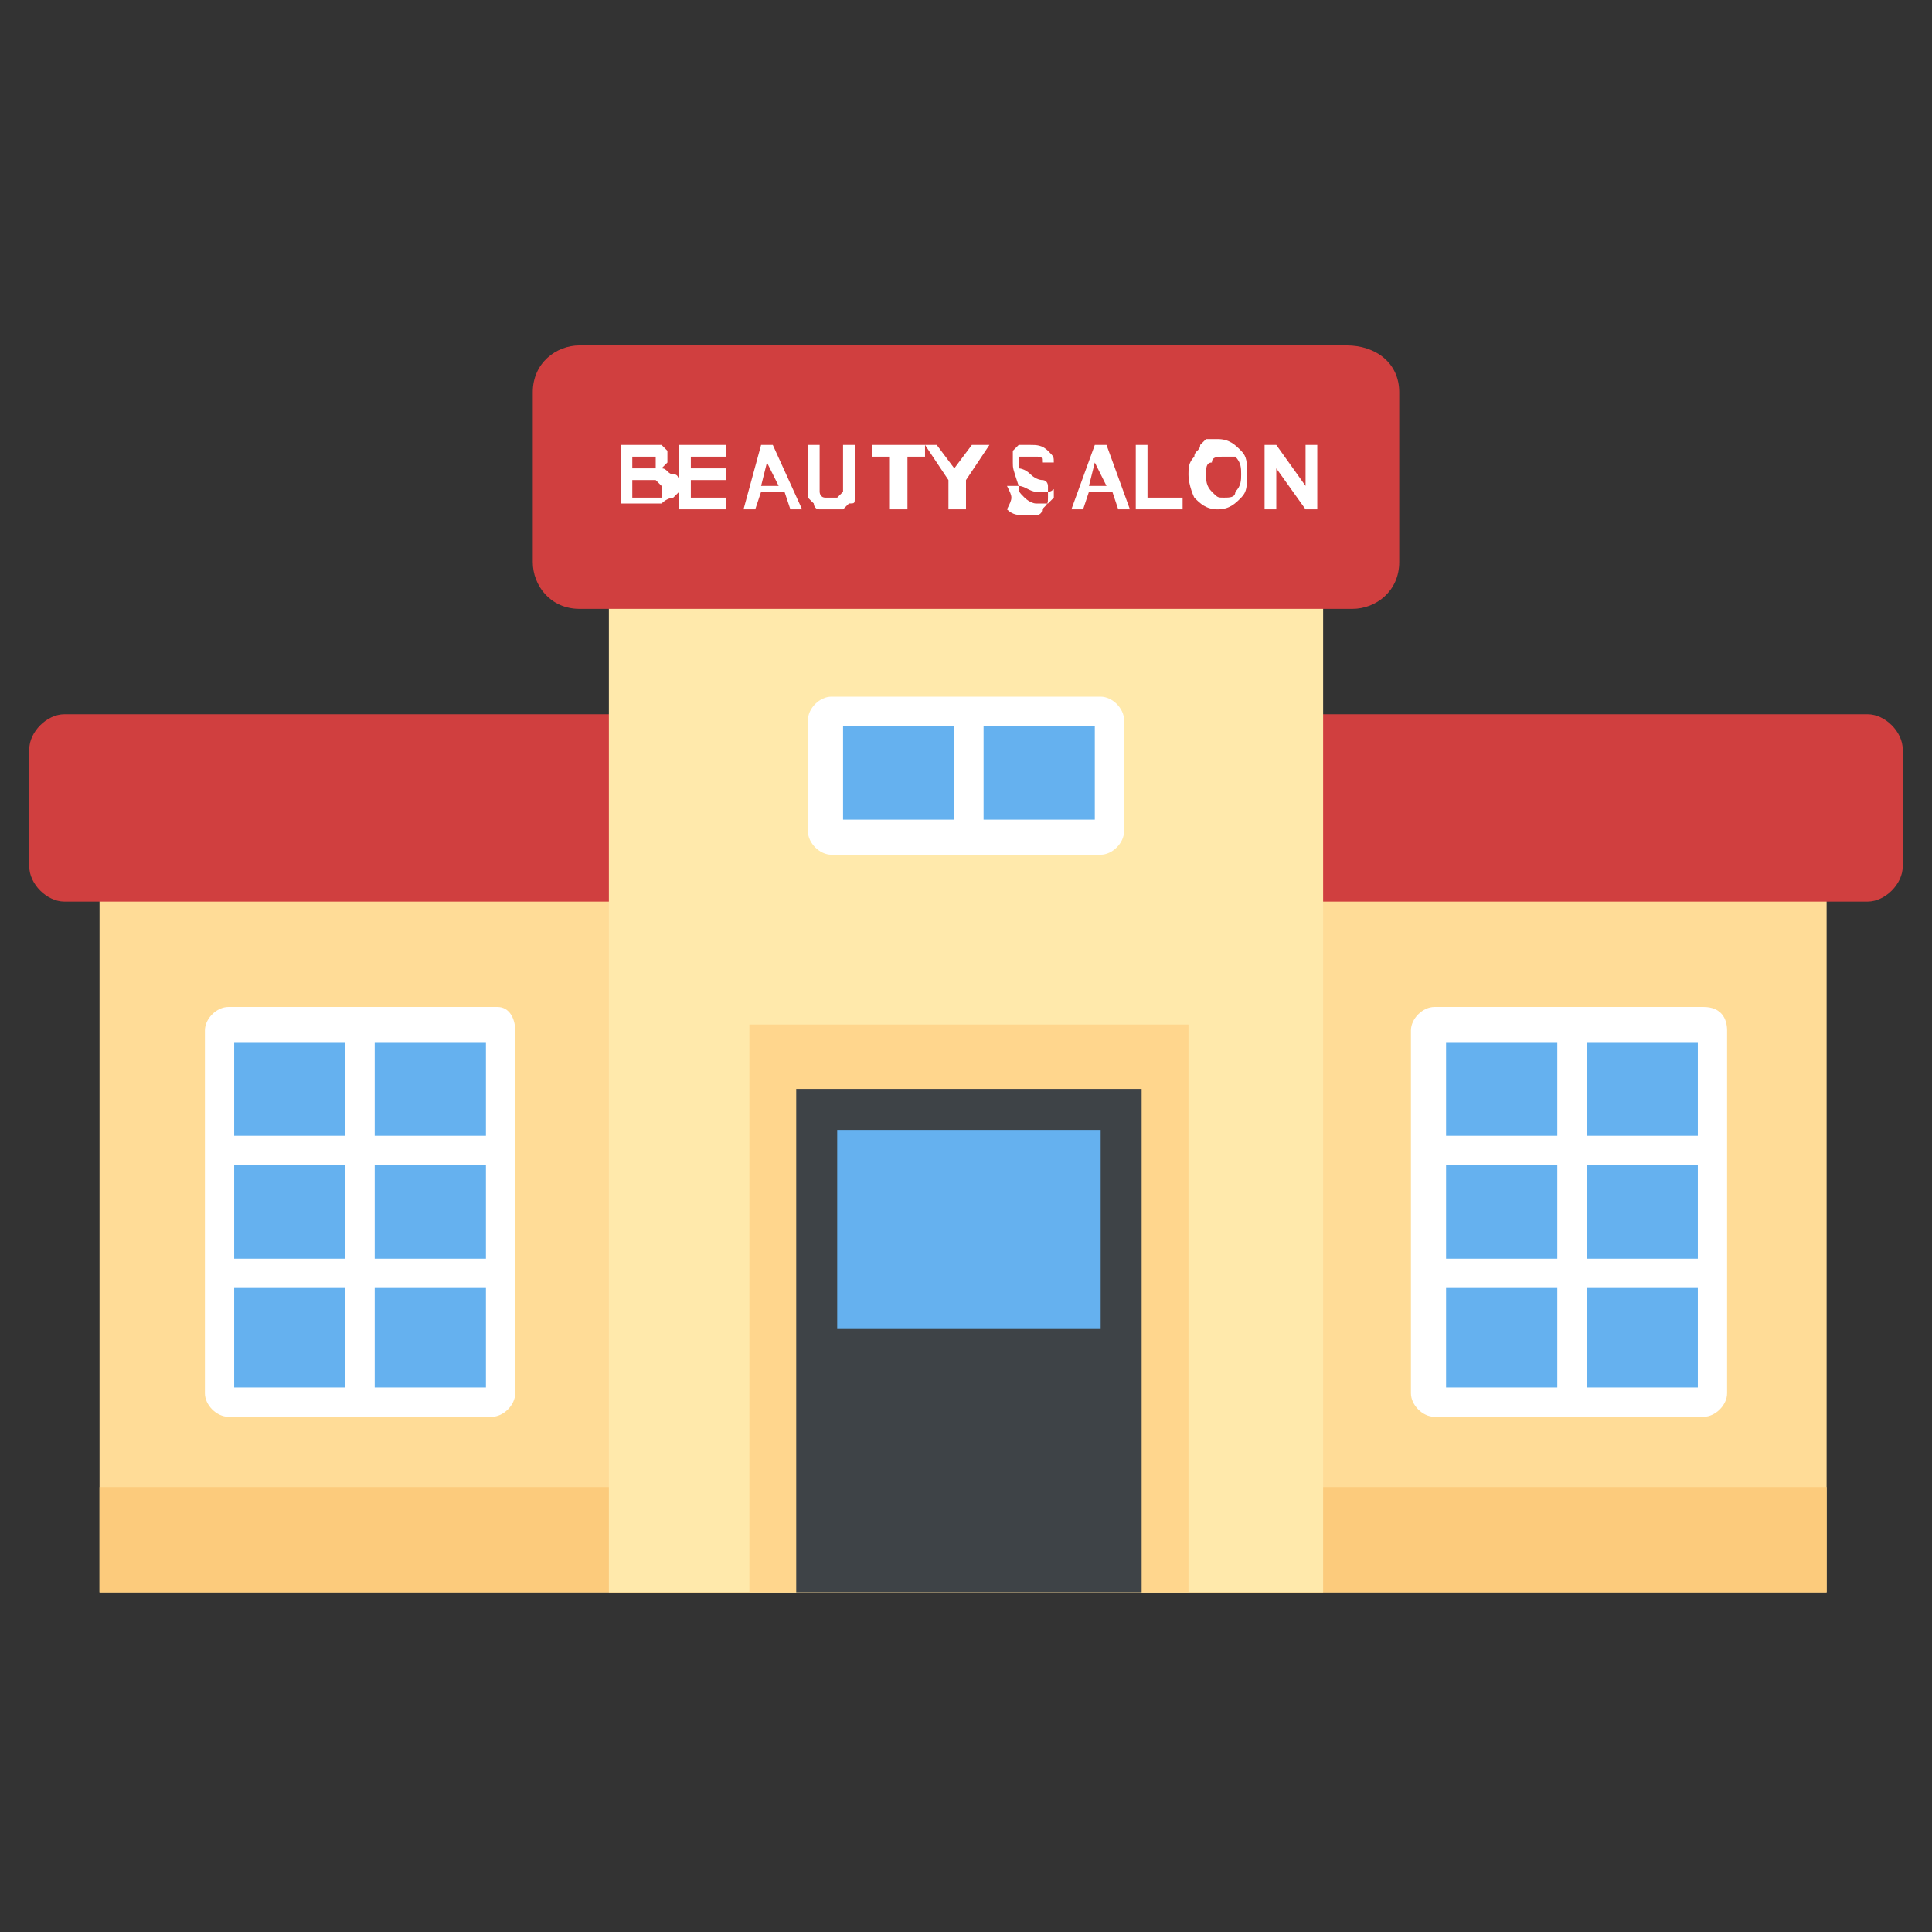 <?xml version="1.0" encoding="utf-8"?>
<!-- Generator: Adobe Illustrator 21.1.0, SVG Export Plug-In . SVG Version: 6.00 Build 0)  -->
<svg version="1.1" id="Layer_1" xmlns="http://www.w3.org/2000/svg" xmlns:xlink="http://www.w3.org/1999/xlink" x="0px" y="0px"
	 viewBox="0 0 33 33" style="enable-background:new 0 0 33 33;" xml:space="preserve">
<rect x="0" y="0" width="33" height="33" fill="#333333" stroke="none"/>
<style type="text/css">
	.st0{fill:#DAE5EF;}
	.st1{fill:#CBD6E0;}
	.st2{fill:#D03F3F;}
	.st3{fill:#BF3333;}
	.st4{fill:#E24B4B;}
	.st5{fill:#6D4135;}
	.st6{fill:#5B331D;}
	.st7{fill:#3E4347;}
	.st8{fill:#4E99D2;}
	.st9{fill:#65B1EF;}
	.st10{fill:#FFDC97;}
	.st11{fill:#FFCD7D;}
	.st12{fill:#FFE9AB;}
	.st13{fill:#31373A;}
	.st14{fill:#8CC63E;}
	.st15{fill:#FFD93B;}
	.st16{fill:#F4C534;}
	.st17{fill:#59A5E0;}
	.st18{fill:#DEE4E9;}
	.st19{fill:#D3D9DD;}
	.st20{fill:#FFFFFF;}
	.st21{fill:#2AB4CD;}
	.st22{fill:#1DA9BF;}
	.st23{fill:#E9EFF4;}
	.st24{fill:#7FB239;}
	.st25{fill:#719D34;}
	.st26{opacity:0.5;}
	.st27{fill:#BBC7D1;}
	.st28{fill:#E84D88;}
	.st29{fill:#D23F77;}
	.st30{fill:#633B2A;}
	.st31{fill:#E9B02C;}
	.st32{fill:#38C0DC;}
	.st33{fill:#45CBEA;}
	.st34{fill:#5A5F63;}
	.st35{fill:#E18823;}
	.st36{fill:#CF7519;}
	.st37{fill:#428DC3;}
	.st38{fill:#8D9BA3;}
	.st39{fill:#7B8B92;}
	.st40{fill:#ACB9C1;}
	.st41{fill:#846144;}
	.st42{fill:#7A5B44;}
	.st43{fill:#6B503B;}
	.st44{fill:#F29A2E;}
	.st45{fill:#728389;}
	.st46{fill:#FFD68D;}
	.st47{fill:#8F6D52;}
	.st48{fill:#84939A;}
	.st49{opacity:0.1;}
	.st50{fill:#89664C;}
	.st51{opacity:0.15;}
	.st52{fill:#DE9C25;}
	.st53{fill:#2AB4CD;stroke:#FFFFFF;stroke-width:0.5;stroke-linecap:round;stroke-linejoin:round;stroke-miterlimit:10;}
	.st54{fill:#FC97B2;}
	.st55{fill:#E88EA7;}
	.st56{opacity:0.2;}
	.st57{fill:#BB3166;}
	.st58{opacity:0.35;}
	.st59{opacity:0.6;}
	.st60{fill:#F9D087;}
	.st61{fill:#A5856D;}
	.st62{fill:#5C4533;}
	.st63{fill:#9A795F;}
	.st64{fill:#512A1B;}
	.st65{fill:#492418;}
	.st66{fill:#BE630E;}
	.st67{fill:none;}
	.st68{opacity:0.5;fill:#E18823;}
	.st69{opacity:0.1;fill:#FFFFFF;}
	.st70{fill:#FCCB7C;}
	.st71{opacity:0.15;fill:#FFFFFF;}
	.st72{opacity:0.2;fill:#FFFFFF;}
	.st73{opacity:0.5;fill:#CBD6E0;}
</style>
<g>
	<g>
		<rect x="1.7" y="13.9" class="st10" width="29.5" height="13.3"/>
	</g>
	<g>
		<rect x="1.7" y="25.4" class="st70" width="29.5" height="1.8"/>
	</g>
	<g>
		<path class="st2" d="M32.5,12.8v2c0,0.3-0.3,0.6-0.6,0.6H1.1c-0.3,0-0.6-0.3-0.6-0.6v-2c0-0.3,0.3-0.6,0.6-0.6h30.8
			C32.2,12.2,32.5,12.5,32.5,12.8z"/>
	</g>
	<g>
		<rect x="10.4" y="9.5" class="st12" width="12.2" height="17.7"/>
	</g>
	<g>
		<path class="st2" d="M23.9,6.7v2.9c0,0.5-0.4,0.8-0.8,0.8H9.9c-0.5,0-0.8-0.4-0.8-0.8V6.7c0-0.5,0.4-0.8,0.8-0.8h13.1
			C23.5,5.9,23.9,6.2,23.9,6.7z"/>
	</g>
	<g>
		<rect x="12.8" y="17.5" class="st46" width="7.5" height="9.7"/>
	</g>
	<g>
		<rect x="13.6" y="18.6" class="st7" width="5.9" height="8.6"/>
	</g>
	<g>
		<rect x="14.3" y="19.3" class="st9" width="4.5" height="3.4"/>
	</g>
	<g>
		<g>
			<g>
				<path class="st20" d="M8.8,17.6v6.2c0,0.2-0.2,0.4-0.4,0.4H3.9c-0.2,0-0.4-0.2-0.4-0.4v-6.2c0-0.2,0.2-0.4,0.4-0.4h4.6
					C8.7,17.2,8.8,17.4,8.8,17.6z"/>
				<g>
					<rect x="4" y="17.8" class="st9" width="4.3" height="5.9"/>
				</g>
			</g>
			<g>
				<rect x="3.7" y="19.4" class="st20" width="5" height="0.5"/>
				<rect x="3.7" y="21.5" class="st20" width="5" height="0.5"/>
			</g>
			<g>
				<rect x="5.9" y="17.5" class="st20" width="0.5" height="6.4"/>
			</g>
		</g>
		<g>
			<g>
				<path class="st20" d="M29.5,17.6v6.2c0,0.2-0.2,0.4-0.4,0.4h-4.6c-0.2,0-0.4-0.2-0.4-0.4v-6.2c0-0.2,0.2-0.4,0.4-0.4h4.6
					C29.4,17.2,29.5,17.4,29.5,17.6z"/>
				<g>
					<rect x="24.7" y="17.8" class="st9" width="4.3" height="5.9"/>
				</g>
			</g>
			<g>
				<rect x="24.4" y="19.4" class="st20" width="5" height="0.5"/>
				<rect x="24.4" y="21.5" class="st20" width="5" height="0.5"/>
			</g>
			<g>
				<rect x="26.6" y="17.5" class="st20" width="0.5" height="6.4"/>
			</g>
		</g>
	</g>
	<g>
		<g>
			<path class="st20" d="M19.2,12.3v1.9c0,0.2-0.2,0.4-0.4,0.4h-4.6c-0.2,0-0.4-0.2-0.4-0.4v-1.9c0-0.2,0.2-0.4,0.4-0.4h4.6
				C19,11.9,19.2,12.1,19.2,12.3z"/>
			<g>
				<rect x="14.4" y="12.4" class="st9" width="4.3" height="1.6"/>
			</g>
		</g>
		<g>
			<rect x="16.3" y="12.2" class="st20" width="0.5" height="2.1"/>
		</g>
	</g>
	<g>
		<g>
			<path class="st20" d="M10.5,7.6H11c0.1,0,0.2,0,0.2,0c0,0,0.1,0,0.1,0c0,0,0.1,0.1,0.1,0.1c0,0,0,0.1,0,0.1c0,0.1,0,0.1,0,0.1
				c0,0-0.1,0.1-0.1,0.1c0.1,0,0.1,0.1,0.2,0.1s0.1,0.1,0.1,0.2c0,0.1,0,0.1,0,0.1c0,0-0.1,0.1-0.1,0.1c0,0-0.1,0-0.2,0.1
				c0,0-0.1,0-0.3,0h-0.4V7.6z M10.8,7.8V8h0.1C11,8,11,8,11.1,8c0,0,0.1,0,0.1,0c0,0,0-0.1,0-0.1c0,0,0-0.1,0-0.1c0,0,0,0-0.1,0
				c0,0-0.1,0-0.2,0H10.8z M10.8,8.2v0.3H11c0.1,0,0.1,0,0.2,0c0,0,0.1,0,0.1,0c0,0,0-0.1,0-0.1c0,0,0-0.1,0-0.1s0,0-0.1-0.1
				c0,0-0.1,0-0.2,0H10.8z"/>
			<path class="st20" d="M11.6,8.7V7.6h0.8v0.2h-0.6V8h0.6v0.2h-0.6v0.3h0.6v0.2H11.6z"/>
			<path class="st20" d="M13.7,8.7h-0.2l-0.1-0.3h-0.4l-0.1,0.3h-0.2L13,7.6h0.2L13.7,8.7z M13.3,8.3l-0.2-0.4L13,8.3H13.3z"/>
			<path class="st20" d="M13.8,7.6H14v0.6c0,0.1,0,0.2,0,0.2c0,0,0,0.1,0.1,0.1c0,0,0.1,0,0.1,0c0.1,0,0.1,0,0.1,0s0.1-0.1,0.1-0.1
				s0-0.1,0-0.2V7.6h0.2v0.6c0,0.1,0,0.2,0,0.3s0,0.1-0.1,0.1c0,0-0.1,0.1-0.1,0.1s-0.1,0-0.2,0c-0.1,0-0.2,0-0.2,0
				c-0.1,0-0.1-0.1-0.1-0.1c0,0-0.1-0.1-0.1-0.1c0-0.1,0-0.2,0-0.3V7.6z"/>
			<path class="st20" d="M15.2,8.7V7.8h-0.3V7.6h0.9v0.2h-0.3v0.9H15.2z"/>
			<path class="st20" d="M16.2,8.7V8.2l-0.4-0.6H16L16.3,8l0.3-0.4h0.3l-0.4,0.6v0.5H16.2z"/>
		</g>
		<path class="st20" d="M17.2,8.3l0.2,0c0,0.1,0,0.1,0.1,0.2c0,0,0.1,0.1,0.2,0.1c0.1,0,0.1,0,0.2,0c0,0,0.1-0.1,0.1-0.1
			c0,0,0,0,0-0.1s0,0-0.1,0c0,0-0.1,0-0.2,0c-0.1,0-0.2-0.1-0.3-0.1C17.3,8,17.3,8,17.3,7.9c0-0.1,0-0.1,0-0.2c0,0,0.1-0.1,0.1-0.1
			c0.1,0,0.1,0,0.2,0c0.1,0,0.2,0,0.3,0.1c0.1,0.1,0.1,0.1,0.1,0.2l-0.2,0c0-0.1,0-0.1-0.1-0.1c0,0-0.1,0-0.1,0c-0.1,0-0.1,0-0.2,0
			c0,0,0,0,0,0.1c0,0,0,0,0,0.1c0,0,0.1,0,0.2,0.1s0.2,0.1,0.2,0.1c0.1,0,0.1,0.1,0.1,0.1c0,0,0,0.1,0,0.2c0,0.1,0,0.1-0.1,0.2
			c0,0.1-0.1,0.1-0.1,0.1s-0.1,0-0.2,0c-0.1,0-0.2,0-0.3-0.1C17.3,8.5,17.3,8.5,17.2,8.3z"/>
		<path class="st20" d="M19.3,8.7h-0.2L19,8.4h-0.4l-0.1,0.3h-0.2l0.4-1.1h0.2L19.3,8.7z M18.9,8.3l-0.2-0.4l-0.1,0.4H18.9z"/>
		<path class="st20" d="M19.4,8.7V7.6h0.2v0.9h0.6v0.2H19.4z"/>
		<path class="st20" d="M20.3,8.1c0-0.1,0-0.2,0.1-0.3c0-0.1,0.1-0.1,0.1-0.2c0,0,0.1-0.1,0.1-0.1c0.1,0,0.1,0,0.2,0
			c0.2,0,0.3,0.1,0.4,0.2c0.1,0.1,0.1,0.2,0.1,0.4c0,0.2,0,0.3-0.1,0.4c-0.1,0.1-0.2,0.2-0.4,0.2c-0.2,0-0.3-0.1-0.4-0.2
			C20.4,8.5,20.3,8.3,20.3,8.1z M20.6,8.1c0,0.1,0,0.2,0.1,0.3c0.1,0.1,0.1,0.1,0.2,0.1s0.2,0,0.2-0.1c0.1-0.1,0.1-0.2,0.1-0.3
			c0-0.1,0-0.2-0.1-0.3C21,7.8,21,7.8,20.9,7.8s-0.2,0-0.2,0.1C20.6,7.9,20.6,8,20.6,8.1z"/>
		<path class="st20" d="M21.6,8.7V7.6h0.2l0.5,0.7V7.6h0.2v1.1h-0.2L21.8,8v0.7H21.6z"/>
	</g>
</g>
</svg>
